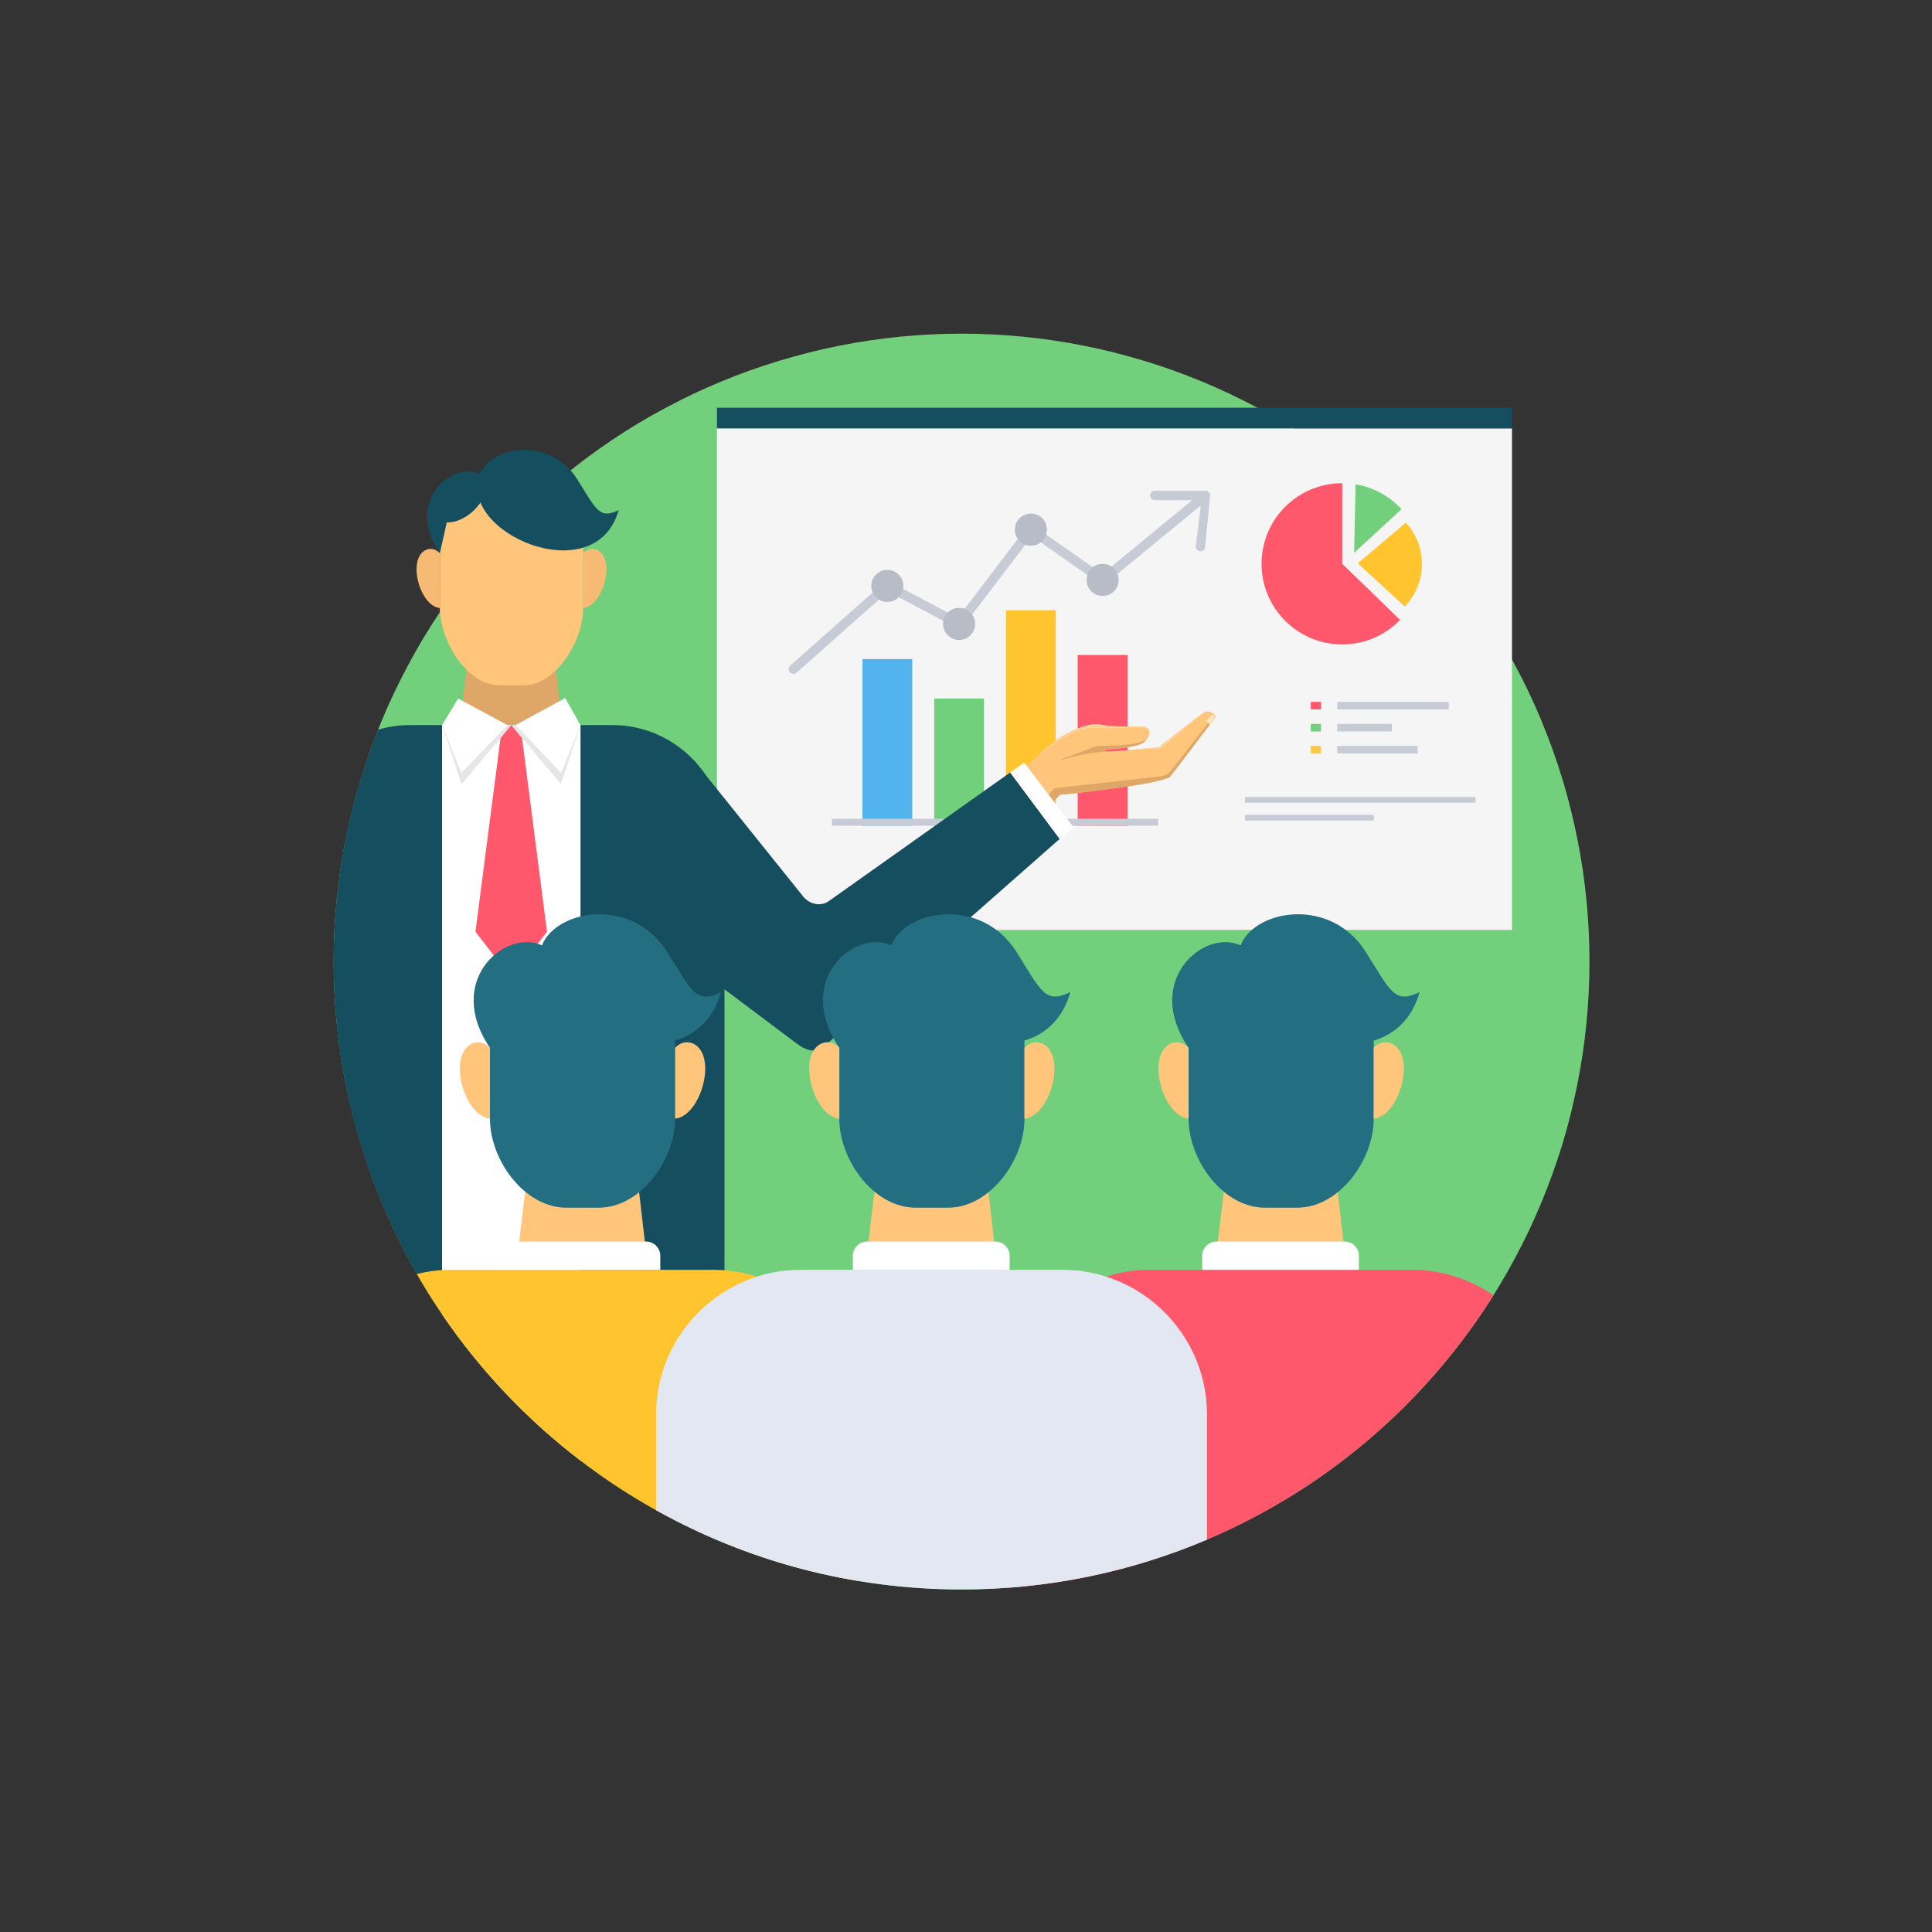 <svg xmlns="http://www.w3.org/2000/svg" xmlns:xlink="http://www.w3.org/1999/xlink" width="100" zoomAndPan="magnify" viewBox="0 0 75 75" height="100" preserveAspectRatio="xMidYMid meet" version="1.0"><rect x="0" y="0" width="75" height="75" fill="#333333" stroke="none"/><defs><clipPath id="e7b8d41fae"><path d="M 12.953 12.953 L 61.703 12.953 L 61.703 61.703 L 12.953 61.703 Z M 12.953 12.953 " clip-rule="nonzero"/></clipPath><clipPath id="1b306fc286"><path d="M 12.953 28 L 29 28 L 29 60 L 12.953 60 Z M 12.953 28 " clip-rule="nonzero"/></clipPath><clipPath id="a17573609b"><path d="M 16 49 L 34 49 L 34 61.703 L 16 61.703 Z M 16 49 " clip-rule="nonzero"/></clipPath><clipPath id="cad7fe3bb3"><path d="M 39 49 L 58 49 L 58 61.703 L 39 61.703 Z M 39 49 " clip-rule="nonzero"/></clipPath><clipPath id="aa65ef23fa"><path d="M 25 49 L 47 49 L 47 61.703 L 25 61.703 Z M 25 49 " clip-rule="nonzero"/></clipPath></defs><g clip-path="url(#e7b8d41fae)"><path fill="#72cf7b" d="M 61.703 37.328 C 61.703 38.129 61.664 38.922 61.586 39.719 C 61.508 40.512 61.391 41.301 61.234 42.086 C 61.078 42.867 60.887 43.641 60.656 44.406 C 60.422 45.168 60.152 45.918 59.848 46.656 C 59.543 47.395 59.203 48.113 58.824 48.82 C 58.449 49.523 58.039 50.207 57.598 50.871 C 57.152 51.535 56.676 52.176 56.172 52.793 C 55.664 53.41 55.129 54 54.566 54.566 C 54 55.129 53.41 55.664 52.793 56.172 C 52.176 56.676 51.535 57.152 50.871 57.598 C 50.207 58.039 49.523 58.449 48.82 58.824 C 48.113 59.203 47.395 59.543 46.656 59.848 C 45.918 60.152 45.168 60.422 44.406 60.656 C 43.641 60.887 42.867 61.078 42.086 61.234 C 41.301 61.391 40.512 61.508 39.719 61.586 C 38.922 61.664 38.129 61.703 37.328 61.703 C 36.531 61.703 35.734 61.664 34.941 61.586 C 34.145 61.508 33.355 61.391 32.574 61.234 C 31.789 61.078 31.016 60.887 30.254 60.656 C 29.488 60.422 28.738 60.152 28 59.848 C 27.262 59.543 26.543 59.203 25.84 58.824 C 25.133 58.449 24.449 58.039 23.785 57.598 C 23.125 57.152 22.484 56.676 21.867 56.172 C 21.25 55.664 20.656 55.129 20.094 54.566 C 19.527 54 18.992 53.41 18.488 52.793 C 17.98 52.176 17.504 51.535 17.062 50.871 C 16.617 50.207 16.207 49.523 15.832 48.82 C 15.457 48.113 15.113 47.395 14.809 46.656 C 14.504 45.918 14.234 45.168 14.004 44.406 C 13.773 43.641 13.578 42.867 13.422 42.086 C 13.266 41.301 13.148 40.512 13.07 39.719 C 12.992 38.922 12.953 38.129 12.953 37.328 C 12.953 36.531 12.992 35.734 13.07 34.941 C 13.148 34.145 13.266 33.355 13.422 32.574 C 13.578 31.789 13.773 31.016 14.004 30.254 C 14.234 29.488 14.504 28.738 14.809 28 C 15.113 27.262 15.457 26.543 15.832 25.84 C 16.207 25.133 16.617 24.449 17.062 23.785 C 17.504 23.125 17.98 22.484 18.488 21.867 C 18.992 21.25 19.527 20.656 20.094 20.094 C 20.656 19.527 21.25 18.992 21.867 18.488 C 22.484 17.98 23.125 17.504 23.785 17.062 C 24.449 16.617 25.133 16.207 25.84 15.832 C 26.543 15.457 27.262 15.113 28 14.809 C 28.738 14.504 29.488 14.234 30.254 14.004 C 31.016 13.773 31.789 13.578 32.574 13.422 C 33.355 13.266 34.145 13.148 34.941 13.07 C 35.734 12.992 36.531 12.953 37.328 12.953 C 38.129 12.953 38.922 12.992 39.719 13.07 C 40.512 13.148 41.301 13.266 42.086 13.422 C 42.867 13.578 43.641 13.773 44.406 14.004 C 45.168 14.234 45.918 14.504 46.656 14.809 C 47.395 15.113 48.113 15.457 48.82 15.832 C 49.523 16.207 50.207 16.617 50.871 17.062 C 51.535 17.504 52.176 17.98 52.793 18.488 C 53.41 18.992 54 19.527 54.566 20.094 C 55.129 20.656 55.664 21.25 56.172 21.867 C 56.676 22.484 57.152 23.125 57.598 23.785 C 58.039 24.449 58.449 25.133 58.824 25.84 C 59.203 26.543 59.543 27.262 59.848 28 C 60.152 28.738 60.422 29.488 60.656 30.254 C 60.887 31.016 61.078 31.789 61.234 32.574 C 61.391 33.355 61.508 34.145 61.586 34.941 C 61.664 35.734 61.703 36.531 61.703 37.328 Z M 61.703 37.328 " fill-opacity="1" fill-rule="nonzero"/></g><path fill="#f5f5f5" d="M 27.832 16.629 L 58.695 16.629 L 58.695 36.098 L 27.832 36.098 Z M 27.832 16.629 " fill-opacity="1" fill-rule="evenodd"/><path fill="#53b4ed" d="M 33.48 25.586 L 35.414 25.586 L 35.414 32.055 L 33.48 32.055 Z M 33.48 25.586 " fill-opacity="1" fill-rule="evenodd"/><path fill="#72cf7b" d="M 36.266 27.117 L 38.199 27.117 L 38.199 32.055 L 36.266 32.055 Z M 36.266 27.117 " fill-opacity="1" fill-rule="evenodd"/><path fill="#ffc42e" d="M 39.051 23.691 L 40.984 23.691 L 40.984 32.055 L 39.051 32.055 Z M 39.051 23.691 " fill-opacity="1" fill-rule="evenodd"/><path fill="#ff576b" d="M 41.836 25.426 L 43.77 25.426 L 43.77 32.055 L 41.836 32.055 Z M 41.836 25.426 " fill-opacity="1" fill-rule="evenodd"/><path fill="#c6cbd6" d="M 44.832 19.418 C 44.73 19.418 44.648 19.336 44.648 19.234 C 44.648 19.133 44.73 19.051 44.832 19.051 L 46.797 19.051 C 46.898 19.051 46.98 19.133 46.98 19.234 L 46.785 21.215 C 46.785 21.316 46.703 21.398 46.602 21.398 C 46.5 21.398 46.418 21.316 46.418 21.215 L 46.613 19.625 L 42.922 22.652 C 42.859 22.703 42.77 22.711 42.699 22.664 L 40.059 20.812 L 37.379 24.328 C 37.328 24.402 37.23 24.426 37.145 24.383 L 34.473 22.965 L 30.922 26.113 C 30.844 26.18 30.73 26.172 30.66 26.098 C 30.594 26.02 30.602 25.902 30.68 25.836 L 34.324 22.605 C 34.383 22.555 34.465 22.547 34.531 22.582 L 37.18 23.984 L 39.871 20.449 C 39.934 20.367 40.051 20.352 40.129 20.414 L 40.133 20.418 L 42.797 22.281 L 46.281 19.418 Z M 44.832 19.418 " fill-opacity="1" fill-rule="nonzero"/><path fill="#b7bcc6" d="M 35.07 22.742 C 35.07 22.914 35.008 23.062 34.887 23.184 C 34.766 23.305 34.617 23.367 34.445 23.367 C 34.273 23.367 34.129 23.305 34.008 23.184 C 33.883 23.062 33.824 22.914 33.824 22.742 C 33.824 22.57 33.883 22.426 34.008 22.305 C 34.129 22.184 34.273 22.121 34.445 22.121 C 34.617 22.121 34.766 22.184 34.887 22.305 C 35.008 22.426 35.07 22.57 35.07 22.742 Z M 35.07 22.742 " fill-opacity="1" fill-rule="nonzero"/><path fill="#b7bcc6" d="M 37.855 24.223 C 37.855 24.395 37.793 24.539 37.672 24.66 C 37.551 24.781 37.406 24.844 37.234 24.844 C 37.062 24.844 36.914 24.781 36.793 24.66 C 36.672 24.539 36.609 24.395 36.609 24.223 C 36.609 24.051 36.672 23.902 36.793 23.781 C 36.914 23.66 37.062 23.598 37.234 23.598 C 37.406 23.598 37.551 23.66 37.672 23.781 C 37.793 23.902 37.855 24.051 37.855 24.223 Z M 37.855 24.223 " fill-opacity="1" fill-rule="nonzero"/><path fill="#b7bcc6" d="M 40.641 20.562 C 40.641 20.734 40.582 20.879 40.461 21 C 40.336 21.121 40.191 21.184 40.02 21.184 C 39.848 21.184 39.699 21.121 39.578 21 C 39.457 20.879 39.398 20.734 39.398 20.562 C 39.398 20.391 39.457 20.242 39.578 20.121 C 39.699 20 39.848 19.938 40.02 19.938 C 40.191 19.938 40.336 20 40.461 20.121 C 40.582 20.242 40.641 20.391 40.641 20.562 Z M 40.641 20.562 " fill-opacity="1" fill-rule="nonzero"/><path fill="#b7bcc6" d="M 43.426 22.512 C 43.426 22.684 43.367 22.832 43.246 22.953 C 43.121 23.074 42.977 23.133 42.805 23.133 C 42.633 23.133 42.484 23.074 42.363 22.953 C 42.242 22.832 42.184 22.684 42.184 22.512 C 42.184 22.34 42.242 22.191 42.363 22.07 C 42.484 21.949 42.633 21.891 42.805 21.891 C 42.977 21.891 43.121 21.949 43.246 22.07 C 43.367 22.191 43.426 22.34 43.426 22.512 Z M 43.426 22.512 " fill-opacity="1" fill-rule="nonzero"/><path fill="#c6cbd6" d="M 32.293 31.785 L 44.957 31.785 L 44.957 32.055 L 32.293 32.055 Z M 32.293 31.785 " fill-opacity="1" fill-rule="evenodd"/><path fill="#ff576b" d="M 52.105 21.887 L 54.352 24.066 C 54.383 24.031 54.418 23.996 54.449 23.957 C 53.875 24.605 53.039 25.016 52.105 25.016 C 50.375 25.016 48.973 23.613 48.973 21.887 C 48.973 20.156 50.375 18.758 52.105 18.758 Z M 54.758 23.547 C 54.73 23.586 54.703 23.625 54.68 23.668 C 54.703 23.625 54.73 23.586 54.758 23.547 Z M 54.676 23.668 C 54.605 23.77 54.531 23.867 54.449 23.957 C 54.531 23.867 54.605 23.77 54.676 23.668 Z M 54.676 23.668 " fill-opacity="1" fill-rule="evenodd"/><path fill="#72cf7b" d="M 52.625 18.801 C 53.324 18.918 53.945 19.266 54.406 19.766 L 52.566 21.461 Z M 52.625 18.801 " fill-opacity="1" fill-rule="evenodd"/><path fill="#ffc42e" d="M 54.531 23.543 L 52.711 21.867 L 54.574 20.289 C 55.422 21.207 55.402 22.648 54.531 23.543 Z M 54.531 23.543 " fill-opacity="1" fill-rule="evenodd"/><path fill="#c6cbd6" d="M 51.914 27.246 L 56.242 27.246 L 56.242 27.539 L 51.914 27.539 Z M 51.914 27.246 " fill-opacity="1" fill-rule="evenodd"/><path fill="#c6cbd6" d="M 51.914 28.102 L 54.035 28.102 L 54.035 28.395 L 51.914 28.395 Z M 51.914 28.102 " fill-opacity="1" fill-rule="evenodd"/><path fill="#c6cbd6" d="M 51.914 28.953 L 55.035 28.953 L 55.035 29.246 L 51.914 29.246 Z M 51.914 28.953 " fill-opacity="1" fill-rule="evenodd"/><path fill="#ff576b" d="M 50.883 27.246 L 51.281 27.246 L 51.281 27.539 L 50.883 27.539 Z M 50.883 27.246 " fill-opacity="1" fill-rule="evenodd"/><path fill="#72cf7b" d="M 50.883 28.102 L 51.281 28.102 L 51.281 28.395 L 50.883 28.395 Z M 50.883 28.102 " fill-opacity="1" fill-rule="evenodd"/><path fill="#fac94b" d="M 50.883 28.953 L 51.281 28.953 L 51.281 29.246 L 50.883 29.246 Z M 50.883 28.953 " fill-opacity="1" fill-rule="evenodd"/><path fill="#c6cbd6" d="M 48.332 30.938 L 57.277 30.938 L 57.277 31.16 L 48.332 31.16 Z M 48.332 30.938 " fill-opacity="1" fill-rule="evenodd"/><path fill="#c6cbd6" d="M 48.332 31.629 L 53.332 31.629 L 53.332 31.852 L 48.332 31.852 Z M 48.332 31.629 " fill-opacity="1" fill-rule="evenodd"/><path fill="#154e5e" d="M 27.832 15.828 L 58.695 15.828 L 58.695 16.629 L 27.832 16.629 Z M 27.832 15.828 " fill-opacity="1" fill-rule="evenodd"/><path fill="#ffc57a" d="M 42.719 28.129 C 43.355 28.266 44.234 28.156 44.441 28.223 C 44.797 28.336 44.562 28.77 44.285 28.883 C 43.93 29.039 42.926 29.105 42.926 29.105 C 42.902 29.105 42.887 29.16 42.938 29.168 C 43.086 29.199 44.98 29.012 44.98 29.012 C 44.98 29.012 46.465 27.832 46.73 27.664 C 46.988 27.5 47.199 27.816 47.199 27.816 C 47.199 27.816 45.59 29.945 45.438 30.133 C 45.184 30.445 41.273 30.84 41.141 30.855 L 40.078 32.027 L 38.973 30.434 L 40.285 29.355 C 41.043 28.504 42.211 28.016 42.719 28.129 Z M 42.719 28.129 " fill-opacity="1" fill-rule="evenodd"/><path fill="#dea767" d="M 39.91 31.77 L 40.93 30.598 L 45.07 30.137 C 45.195 30.117 45.363 30.031 45.43 29.949 L 46.895 28.078 L 46.957 28.137 C 46.504 28.734 45.555 29.992 45.438 30.133 C 45.184 30.445 41.273 30.84 41.141 30.855 L 40.078 32.027 Z M 39.91 31.77 " fill-opacity="1" fill-rule="evenodd"/><path fill="#dea767" d="M 44.508 28.711 C 44.449 28.785 44.371 28.852 44.285 28.883 C 43.93 29.039 42.926 29.105 42.926 29.105 C 42.902 29.105 42.887 29.16 42.938 29.168 C 42.949 29.172 42.988 29.172 43.008 29.172 C 42.383 29.207 41.762 29.324 41.137 29.527 C 41.223 29.441 42.586 28.961 42.586 28.961 C 43.16 28.938 43.992 28.977 44.508 28.711 Z M 44.508 28.711 " fill-opacity="1" fill-rule="evenodd"/><path fill="#ffd296" d="M 44.051 29.098 C 44.527 29.055 44.98 29.012 44.98 29.012 C 44.98 29.012 46.086 28.133 46.559 27.785 C 46.273 28.051 45.078 29.059 45.078 29.059 Z M 44.051 29.098 " fill-opacity="1" fill-rule="evenodd"/><path fill="#ffd296" d="M 42.719 28.129 C 43.355 28.266 44.234 28.156 44.441 28.223 C 44.535 28.254 44.586 28.305 44.609 28.367 C 44.516 28.242 44.277 28.23 44.172 28.242 C 44.066 28.25 42.879 28.281 42.879 28.281 C 41.664 28.027 40.207 29.43 40.207 29.43 C 40.961 28.578 42.211 28.016 42.719 28.129 Z M 42.719 28.129 " fill-opacity="1" fill-rule="evenodd"/><path fill="#fee5c2" d="M 47.031 27.742 L 46.801 28.023 C 46.82 28 46.922 28.023 46.949 28.117 L 47.148 27.836 C 47.129 27.781 47.094 27.746 47.031 27.742 Z M 47.031 27.742 " fill-opacity="1" fill-rule="evenodd"/><path fill="#154e5e" d="M 32.176 34.98 L 39.215 29.988 L 41.137 32.566 L 31.965 40.645 C 31.668 40.902 31.258 40.762 30.945 40.523 L 26.93 37.508 L 26.93 29.508 L 31.176 34.797 C 31.418 35.102 31.859 35.207 32.176 34.98 Z M 32.176 34.98 " fill-opacity="1" fill-rule="evenodd"/><path fill="#ffffff" d="M 39.215 29.988 L 39.758 29.605 L 41.672 32.117 L 41.137 32.566 Z M 39.215 29.988 " fill-opacity="1" fill-rule="evenodd"/><path fill="#dea767" d="M 19.848 23.656 L 18.312 24.309 L 17.848 28.148 L 21.828 28.148 L 21.383 24.309 Z M 19.848 23.656 " fill-opacity="1" fill-rule="evenodd"/><g clip-path="url(#1b306fc286)"><path fill="#154e5e" d="M 15.914 28.148 L 23.781 28.148 C 26.172 28.148 28.125 30.105 28.125 32.492 L 28.125 59.902 C 19.227 56.273 12.953 47.535 12.953 37.328 C 12.953 34.148 13.562 31.113 14.672 28.328 C 15.066 28.211 15.48 28.148 15.914 28.148 Z M 15.914 28.148 " fill-opacity="1" fill-rule="evenodd"/></g><path fill="#ffffff" d="M 17.16 28.148 L 22.535 28.148 L 22.535 56.699 C 20.453 55.105 18.637 53.188 17.16 51.02 Z M 17.16 28.148 " fill-opacity="1" fill-rule="evenodd"/><path fill="#e6e6e6" d="M 19.848 28.148 L 17.918 30.441 L 17.16 28.148 Z M 19.848 28.148 " fill-opacity="1" fill-rule="evenodd"/><path fill="#ffffff" d="M 17.785 27.117 L 19.699 28.148 L 17.91 30.004 L 17.16 28.148 Z M 17.785 27.117 " fill-opacity="1" fill-rule="evenodd"/><path fill="#e6e6e6" d="M 19.848 28.148 L 21.777 30.441 L 22.535 28.148 Z M 19.848 28.148 " fill-opacity="1" fill-rule="evenodd"/><path fill="#ffffff" d="M 21.941 27.098 L 20.016 28.148 L 21.785 30.004 L 22.531 28.148 Z M 21.941 27.098 " fill-opacity="1" fill-rule="evenodd"/><path fill="#ffc57a" d="M 19.371 18.723 L 20.34 18.723 C 21.605 18.723 22.641 19.734 22.641 20.973 L 22.641 23.605 C 22.641 24.844 21.605 26.598 20.34 26.598 L 19.371 26.598 C 18.109 26.598 17.074 24.844 17.074 23.605 L 17.074 20.973 C 17.074 19.734 18.105 18.723 19.371 18.723 Z M 19.371 18.723 " fill-opacity="1" fill-rule="evenodd"/><path fill="#154e5e" d="M 17.074 21.477 L 17.344 20.281 C 17.344 20.281 18.465 20.367 19.043 18.73 C 18.09 17.461 15.512 19.184 17.074 21.477 Z M 17.074 21.477 " fill-opacity="1" fill-rule="evenodd"/><path fill="#f7ba74" d="M 17.074 23.605 C 16.363 23.535 15.887 22.016 16.359 21.48 C 16.566 21.246 16.871 21.258 17.074 21.477 Z M 17.074 23.605 " fill-opacity="1" fill-rule="evenodd"/><path fill="#f7ba74" d="M 22.641 23.605 C 23.348 23.535 23.824 22.016 23.352 21.48 C 23.145 21.246 22.844 21.258 22.641 21.477 Z M 22.641 23.605 " fill-opacity="1" fill-rule="evenodd"/><path fill="#154e5e" d="M 24.016 19.801 C 23.254 20.18 23.137 19.754 22.398 18.59 C 21.348 16.934 19.102 17.312 18.648 18.367 C 17.668 20.648 23.117 23.012 24.016 19.801 Z M 24.016 19.801 " fill-opacity="1" fill-rule="evenodd"/><path fill="#ff576b" d="M 19.848 37.973 L 18.457 36.168 L 19.43 28.652 L 19.848 28.148 L 20.266 28.652 L 21.234 36.168 Z M 19.848 37.973 " fill-opacity="1" fill-rule="evenodd"/><path fill="#ffc57a" d="M 22.602 43.492 L 20.617 44.336 L 20.023 49.293 L 25.16 49.293 L 24.586 44.336 Z M 22.602 43.492 " fill-opacity="1" fill-rule="evenodd"/><g clip-path="url(#a17573609b)"><path fill="#ffc42e" d="M 17.52 49.293 L 27.684 49.293 C 30.77 49.293 33.297 51.82 33.297 54.906 L 33.297 61.371 C 25.973 60.148 19.75 55.664 16.18 49.457 C 16.609 49.352 17.059 49.293 17.52 49.293 Z M 17.52 49.293 " fill-opacity="1" fill-rule="evenodd"/></g><path fill="#246e82" d="M 26.207 40.395 L 26.207 43.43 C 26.207 45.027 24.871 46.883 23.242 46.883 L 21.988 46.883 C 20.355 46.883 19.02 45.027 19.02 43.43 L 19.02 40.676 C 17.246 38.07 19.609 36.039 21.039 36.699 C 21.047 36.688 21.051 36.672 21.055 36.66 C 21.641 35.301 24.539 34.809 25.895 36.949 C 26.852 38.453 27 39 27.988 38.512 C 27.695 39.562 27.023 40.148 26.207 40.395 Z M 26.207 40.395 " fill-opacity="1" fill-rule="evenodd"/><path fill="#ffc57a" d="M 19.02 43.426 C 18.105 43.336 17.484 41.375 18.098 40.684 C 18.367 40.379 18.758 40.395 19.02 40.676 Z M 19.02 43.426 " fill-opacity="1" fill-rule="evenodd"/><path fill="#ffc57a" d="M 26.207 43.426 C 27.125 43.336 27.742 41.375 27.133 40.684 C 26.863 40.379 26.473 40.395 26.207 40.676 Z M 26.207 43.426 " fill-opacity="1" fill-rule="evenodd"/><path fill="#ffffff" d="M 20.105 48.195 L 25.074 48.195 C 25.383 48.195 25.633 48.445 25.633 48.754 L 25.633 49.293 L 19.551 49.293 L 19.551 48.754 C 19.551 48.445 19.801 48.195 20.105 48.195 Z M 20.105 48.195 " fill-opacity="1" fill-rule="evenodd"/><path fill="#ffc57a" d="M 49.723 43.492 L 47.738 44.336 L 47.145 49.293 L 52.281 49.293 L 51.707 44.336 Z M 49.723 43.492 " fill-opacity="1" fill-rule="evenodd"/><g clip-path="url(#cad7fe3bb3)"><path fill="#ff576b" d="M 44.641 49.293 L 54.801 49.293 C 55.977 49.293 57.07 49.66 57.977 50.285 C 53.945 56.691 47.016 61.094 39.027 61.645 L 39.027 54.906 C 39.027 51.82 41.555 49.293 44.641 49.293 Z M 44.641 49.293 " fill-opacity="1" fill-rule="evenodd"/></g><path fill="#246e82" d="M 53.328 40.395 L 53.328 43.43 C 53.328 45.027 51.992 46.883 50.359 46.883 L 49.105 46.883 C 47.473 46.883 46.141 45.027 46.141 43.43 L 46.141 40.676 C 44.363 38.07 46.73 36.039 48.16 36.699 C 48.168 36.688 48.172 36.672 48.176 36.66 C 48.762 35.301 51.66 34.809 53.016 36.949 C 53.969 38.453 54.121 39 55.109 38.512 C 54.812 39.562 54.145 40.148 53.328 40.395 Z M 53.328 40.395 " fill-opacity="1" fill-rule="evenodd"/><path fill="#ffc57a" d="M 46.141 43.426 C 45.223 43.336 44.605 41.375 45.215 40.684 C 45.484 40.379 45.875 40.395 46.141 40.676 Z M 46.141 43.426 " fill-opacity="1" fill-rule="evenodd"/><path fill="#ffc57a" d="M 53.328 43.426 C 54.246 43.336 54.863 41.375 54.254 40.684 C 53.984 40.379 53.59 40.395 53.328 40.676 Z M 53.328 43.426 " fill-opacity="1" fill-rule="evenodd"/><path fill="#ffffff" d="M 47.227 48.195 L 52.195 48.195 C 52.504 48.195 52.754 48.445 52.754 48.754 L 52.754 49.293 L 46.668 49.293 L 46.668 48.754 C 46.668 48.445 46.922 48.195 47.227 48.195 Z M 47.227 48.195 " fill-opacity="1" fill-rule="evenodd"/><path fill="#ffc57a" d="M 36.164 43.492 L 34.18 44.336 L 33.582 49.293 L 38.723 49.293 L 38.148 44.336 Z M 36.164 43.492 " fill-opacity="1" fill-rule="evenodd"/><g clip-path="url(#aa65ef23fa)"><path fill="#e3e7f2" d="M 31.082 49.293 L 41.242 49.293 C 44.332 49.293 46.855 51.82 46.855 54.906 L 46.855 59.77 C 43.93 61.012 40.711 61.703 37.328 61.703 C 33.023 61.703 28.977 60.586 25.469 58.625 L 25.469 54.906 C 25.469 51.82 27.996 49.293 31.082 49.293 Z M 31.082 49.293 " fill-opacity="1" fill-rule="evenodd"/></g><path fill="#246e82" d="M 39.77 40.395 L 39.77 43.43 C 39.77 45.027 38.434 46.883 36.801 46.883 L 35.547 46.883 C 33.914 46.883 32.582 45.027 32.582 43.43 L 32.582 40.676 C 30.805 38.07 33.168 36.039 34.602 36.699 C 34.605 36.688 34.609 36.672 34.617 36.66 C 35.199 35.301 38.102 34.809 39.457 36.949 C 40.41 38.453 40.562 39 41.551 38.512 C 41.254 39.562 40.586 40.148 39.77 40.395 Z M 39.77 40.395 " fill-opacity="1" fill-rule="evenodd"/><path fill="#ffc57a" d="M 32.582 43.426 C 31.664 43.336 31.047 41.375 31.656 40.684 C 31.926 40.379 32.316 40.395 32.582 40.676 Z M 32.582 43.426 " fill-opacity="1" fill-rule="evenodd"/><path fill="#ffc57a" d="M 39.77 43.426 C 40.684 43.336 41.301 41.375 40.691 40.684 C 40.422 40.379 40.031 40.395 39.77 40.676 Z M 39.77 43.426 " fill-opacity="1" fill-rule="evenodd"/><path fill="#ffffff" d="M 33.668 48.195 L 38.637 48.195 C 38.945 48.195 39.195 48.445 39.195 48.754 L 39.195 49.293 L 33.109 49.293 L 33.109 48.754 C 33.109 48.445 33.359 48.195 33.668 48.195 Z M 33.668 48.195 " fill-opacity="1" fill-rule="evenodd"/></svg>